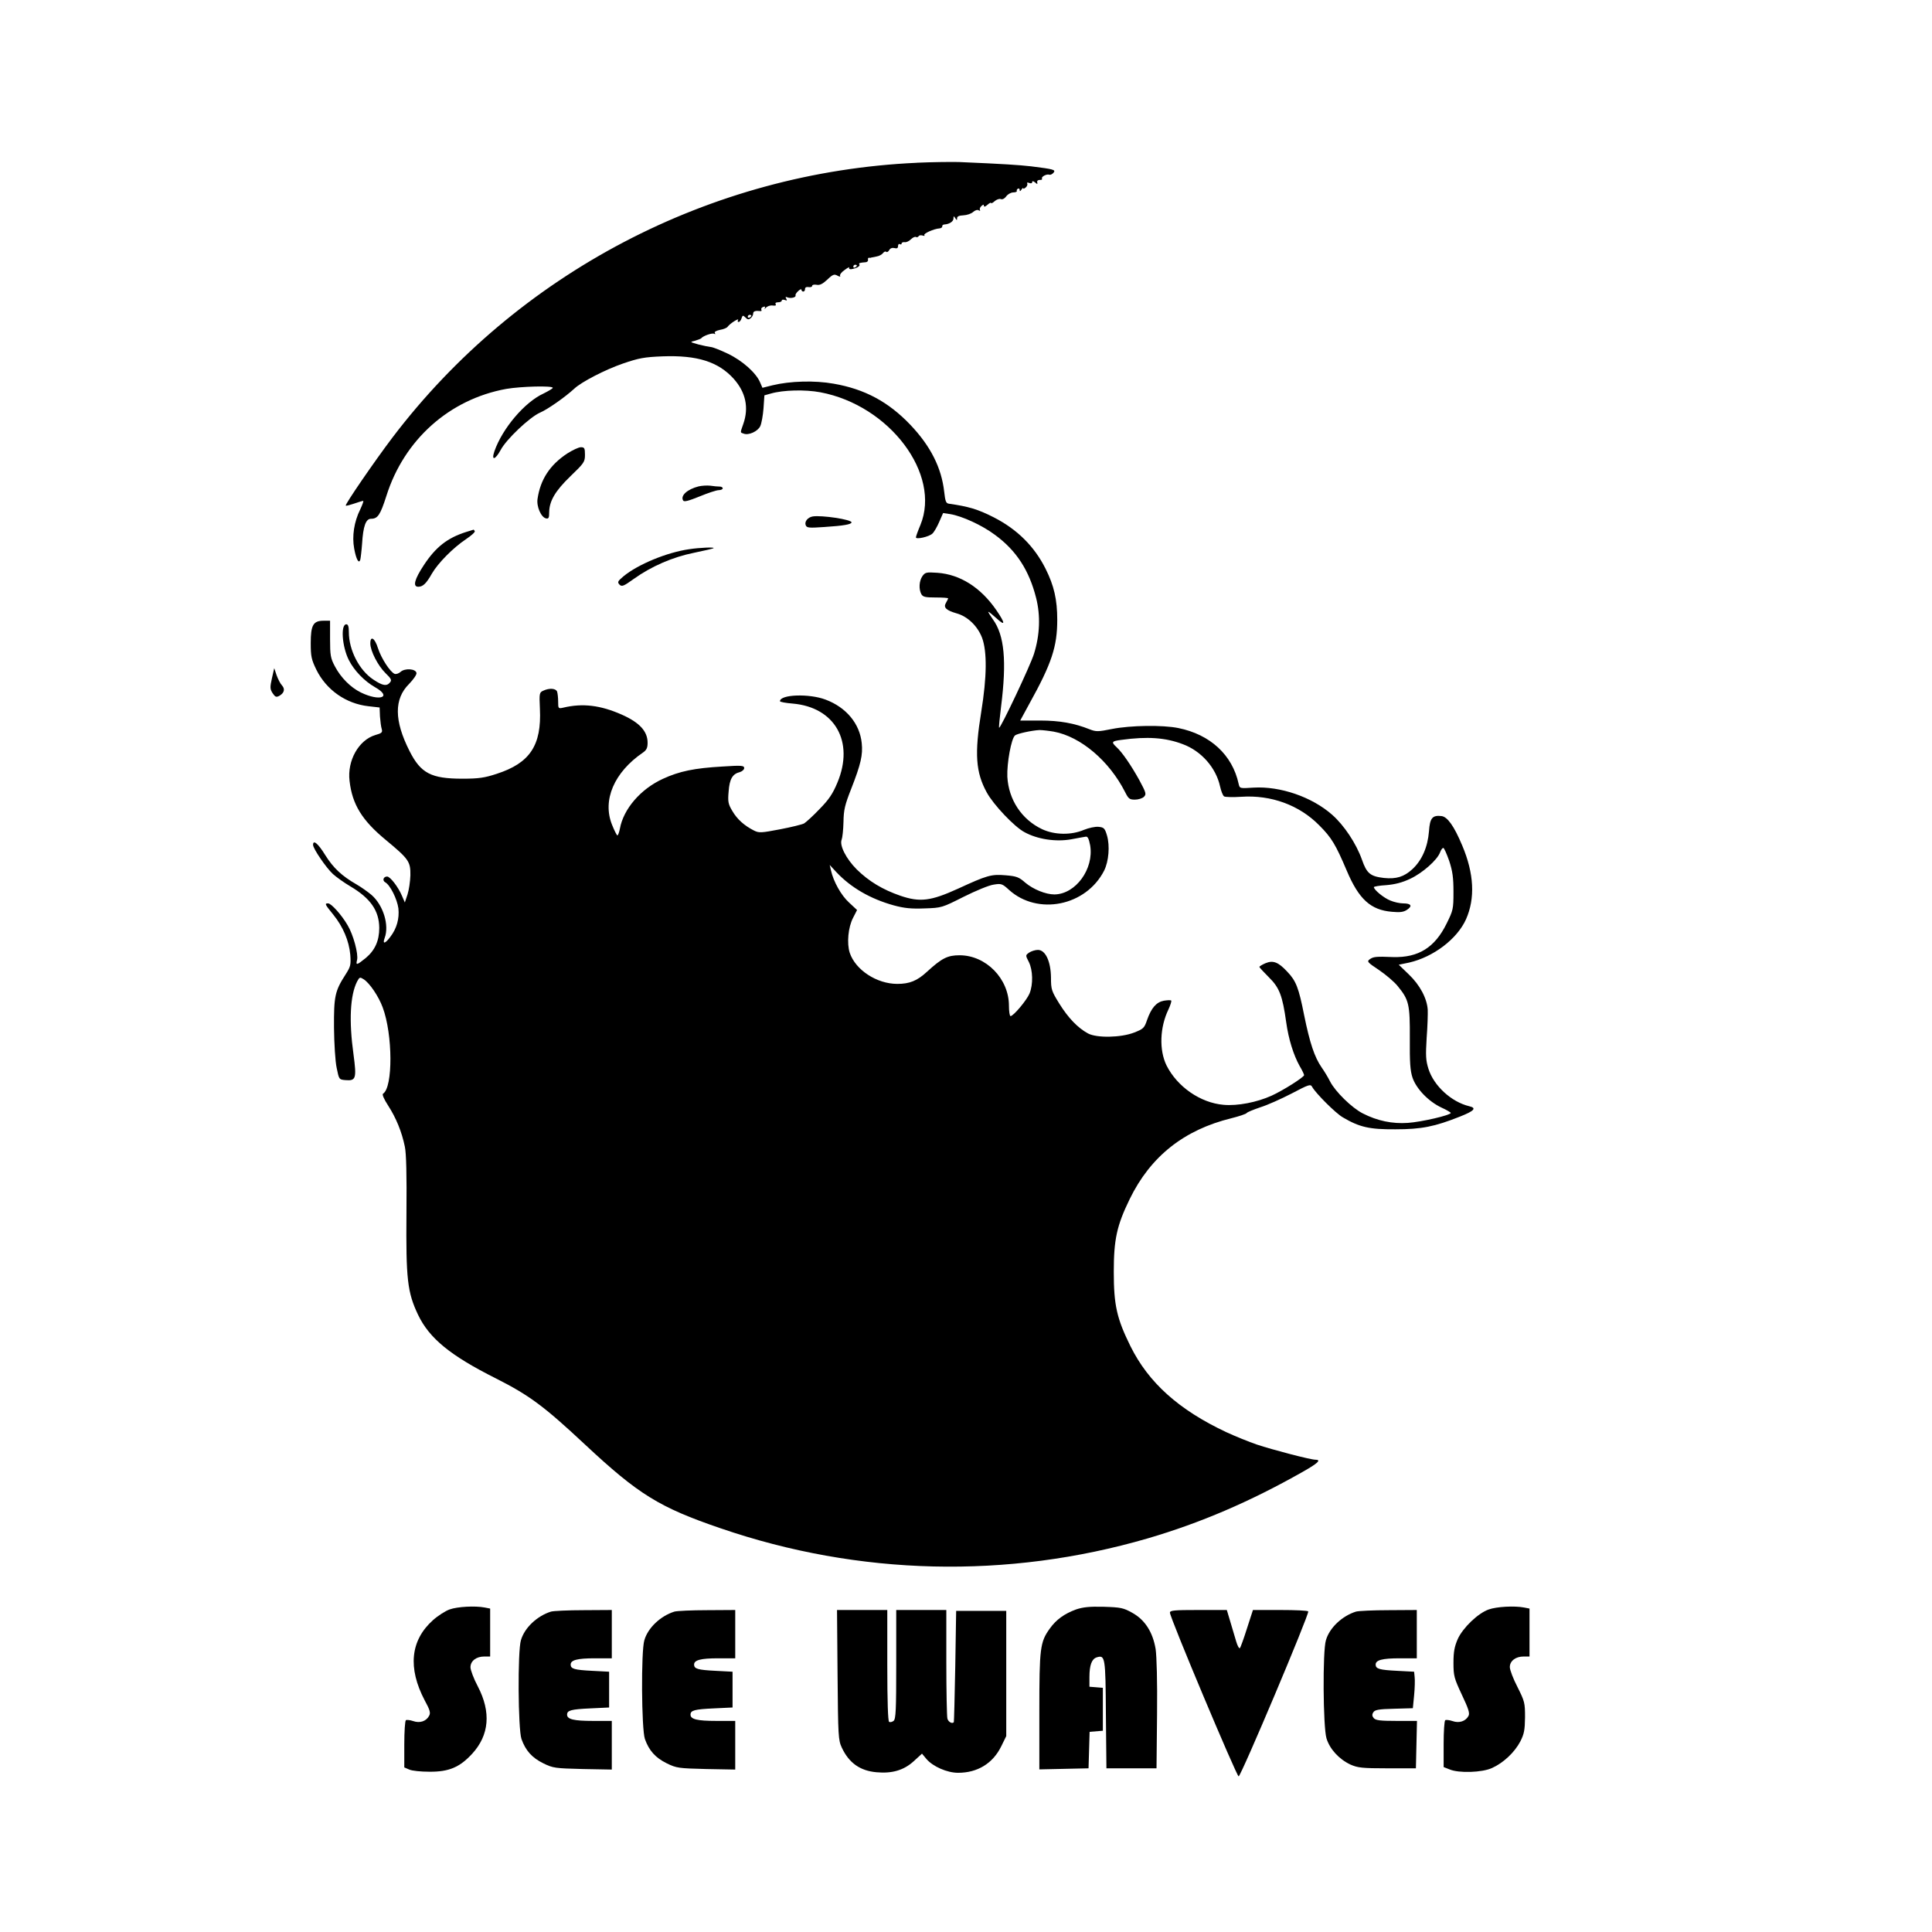<?xml version="1.0" standalone="no"?>
<!DOCTYPE svg PUBLIC "-//W3C//DTD SVG 20010904//EN"
 "http://www.w3.org/TR/2001/REC-SVG-20010904/DTD/svg10.dtd">
<svg version="1.0" xmlns="http://www.w3.org/2000/svg"
 width="1080pt" height="1080pt" viewBox="0 0 1080 1080"
 preserveAspectRatio="xMidYMid meet">

<g transform="translate(0,1080) scale(0.1,-0.1)"
fill="#000000" stroke="none">
<path d="M5125 9890 c-1154 -52 -2234 -617 -2932 -1537 -100 -132 -266 -374
-260 -379 2 -3 23 3 47 11 23 8 46 15 50 15 4 0 -4 -21 -16 -47 -35 -70 -47
-151 -34 -220 11 -60 26 -87 34 -62 2 8 7 48 10 89 6 99 21 140 50 140 38 0
52 22 86 128 99 314 352 540 670 598 81 14 260 19 260 6 0 -4 -24 -18 -52 -32
-105 -48 -229 -194 -274 -322 -19 -55 4 -50 35 7 31 59 161 182 219 208 43 18
142 88 192 134 40 38 174 107 273 141 88 30 118 36 222 40 192 7 310 -30 396
-125 68 -76 86 -162 54 -253 -18 -52 -18 -47 2 -54 27 -11 79 12 93 42 7 15
15 60 18 99 l5 73 36 10 c69 20 192 23 277 7 387 -73 676 -458 559 -742 -14
-33 -25 -64 -25 -69 0 -13 73 3 92 21 9 8 26 37 38 65 l22 50 40 -6 c66 -11
178 -62 250 -116 119 -87 191 -198 230 -353 25 -99 21 -206 -12 -312 -20 -65
-188 -420 -195 -413 -2 2 3 55 11 118 32 254 19 399 -46 488 -16 23 -28 42
-25 42 3 0 23 -16 45 -36 51 -47 51 -30 -1 46 -87 126 -202 199 -329 208 -62
4 -68 3 -84 -19 -18 -27 -21 -71 -6 -100 9 -16 22 -19 80 -19 39 0 70 -2 70
-5 0 -3 -6 -14 -12 -25 -16 -26 1 -42 60 -59 61 -17 117 -71 142 -137 28 -77
27 -216 -5 -414 -38 -234 -31 -337 31 -450 37 -68 154 -192 211 -222 73 -40
175 -55 260 -40 38 7 75 14 83 15 11 1 17 -13 24 -49 22 -131 -81 -273 -200
-274 -48 0 -118 28 -163 66 -35 31 -49 36 -109 41 -81 7 -104 0 -267 -75 -152
-69 -212 -77 -323 -39 -98 34 -175 80 -243 147 -59 59 -98 135 -84 167 4 10 9
54 10 98 1 68 8 96 43 185 54 138 66 190 59 256 -11 109 -87 200 -202 243 -92
35 -255 29 -255 -9 0 -4 32 -10 70 -13 237 -20 347 -213 251 -442 -26 -63 -48
-95 -100 -148 -36 -38 -75 -73 -86 -80 -11 -6 -72 -21 -135 -33 -105 -20 -117
-21 -145 -7 -55 28 -94 63 -121 109 -24 40 -26 53 -21 110 5 70 22 98 63 108
13 4 24 14 24 22 0 15 -14 16 -122 9 -156 -9 -240 -26 -333 -69 -124 -57 -220
-168 -240 -279 -4 -20 -10 -37 -14 -37 -3 0 -17 27 -30 60 -55 137 12 293 173
403 20 14 26 26 26 55 0 64 -45 113 -144 157 -120 53 -219 65 -328 39 -27 -6
-28 -5 -28 34 0 22 -3 47 -6 56 -7 18 -43 21 -77 5 -22 -10 -23 -14 -19 -101
10 -205 -56 -304 -242 -364 -67 -22 -100 -27 -191 -27 -175 0 -233 30 -296
155 -86 170 -87 291 -2 375 24 25 43 52 41 61 -4 24 -65 28 -89 6 -10 -9 -25
-14 -33 -11 -25 10 -75 87 -93 143 -18 58 -43 73 -43 27 0 -42 43 -125 85
-166 32 -31 36 -39 25 -52 -18 -22 -41 -19 -93 16 -79 52 -137 165 -137 266 0
30 -4 43 -14 43 -33 0 -24 -125 14 -200 30 -59 87 -118 147 -152 97 -55 27
-81 -80 -29 -57 28 -112 83 -145 146 -24 45 -27 61 -27 153 l0 102 -36 0 c-58
0 -72 -24 -72 -125 0 -75 4 -92 31 -148 56 -114 166 -191 292 -205 l62 -7 2
-50 c2 -27 6 -59 10 -71 5 -18 0 -23 -36 -33 -93 -28 -158 -143 -144 -257 15
-131 70 -220 202 -329 129 -107 139 -121 138 -198 -1 -34 -8 -82 -16 -107
l-15 -45 -16 37 c-21 50 -66 108 -83 108 -21 0 -28 -22 -11 -32 28 -15 67 -94
74 -146 6 -57 -9 -112 -45 -159 -29 -39 -45 -43 -32 -7 27 71 -7 183 -73 241
-20 17 -58 44 -84 59 -82 47 -130 92 -175 164 -40 65 -68 88 -68 57 0 -21 73
-128 111 -163 19 -17 62 -48 96 -68 115 -68 162 -137 163 -233 0 -72 -24 -125
-75 -168 -51 -41 -57 -43 -49 -11 8 33 -21 141 -53 194 -33 57 -91 122 -109
122 -21 0 -18 -5 29 -63 55 -68 88 -147 95 -224 4 -57 2 -66 -26 -110 -60 -93
-66 -122 -65 -298 1 -89 7 -189 15 -225 13 -64 13 -65 49 -68 59 -5 63 9 45
144 -26 187 -19 330 20 407 14 26 16 26 38 12 33 -22 82 -94 105 -156 57 -152
58 -449 2 -483 -6 -4 5 -30 29 -67 44 -68 76 -146 93 -229 8 -37 11 -157 9
-373 -3 -367 5 -441 65 -567 63 -132 181 -228 434 -355 188 -95 269 -155 499
-370 300 -280 415 -351 757 -468 774 -266 1605 -285 2388 -57 294 86 572 205
865 371 87 49 108 69 73 69 -27 0 -238 55 -328 85 -44 15 -120 46 -170 69
-266 125 -435 277 -536 481 -76 154 -93 229 -93 415 0 182 17 259 89 407 116
238 303 387 569 452 44 11 82 24 85 29 3 5 38 19 76 32 39 12 117 47 175 77
97 51 106 54 115 37 20 -36 131 -147 171 -170 93 -55 149 -68 294 -67 147 0
220 15 361 71 81 32 95 48 52 58 -100 24 -198 114 -228 209 -15 48 -16 74 -10
173 5 64 7 135 6 157 -4 64 -44 139 -106 198 l-56 54 58 12 c135 31 268 131
318 242 52 117 45 256 -21 412 -46 110 -83 161 -116 165 -51 6 -65 -11 -70
-85 -7 -88 -39 -162 -93 -212 -47 -43 -90 -56 -159 -49 -76 9 -96 25 -123 103
-32 90 -100 192 -166 250 -113 100 -291 161 -440 152 -77 -5 -77 -5 -83 21
-35 162 -159 276 -337 312 -88 18 -268 15 -370 -5 -79 -16 -90 -16 -126 -2
-85 34 -167 49 -277 49 l-111 0 50 92 c126 227 157 321 157 471 0 113 -18 191
-65 285 -63 126 -159 221 -290 288 -88 45 -143 61 -250 76 -17 2 -21 13 -27
67 -15 134 -76 255 -189 374 -122 128 -255 200 -429 230 -106 19 -243 15 -342
-9 l-56 -14 -13 30 c-22 53 -99 122 -181 161 -42 20 -85 37 -95 37 -10 1 -40
7 -68 14 -49 14 -50 14 -20 21 17 5 32 11 35 14 11 14 62 31 72 25 7 -4 8 -2
4 4 -4 7 7 13 29 18 19 3 39 11 43 18 4 6 20 20 36 30 16 10 25 13 22 7 -4 -6
-3 -11 3 -11 5 0 13 9 16 20 6 18 8 19 22 5 12 -12 18 -13 29 -4 8 6 14 18 14
25 0 14 12 18 39 15 7 -2 10 2 7 7 -3 6 1 13 10 16 10 4 13 2 9 -7 -4 -6 -1
-5 7 3 7 8 24 14 37 12 15 -2 21 0 17 7 -4 7 1 11 13 11 12 0 21 4 21 10 0 5
7 6 17 3 12 -5 14 -3 8 7 -6 10 -4 12 8 7 19 -7 49 1 44 12 -2 3 4 14 15 24
10 9 18 13 18 7 0 -5 5 -10 10 -10 6 0 10 6 10 14 0 9 7 13 20 11 11 -2 20 1
20 7 0 6 11 8 24 6 18 -4 34 4 61 29 30 29 39 32 56 22 13 -7 19 -7 15 -1 -3
6 8 21 26 33 17 13 29 18 25 13 -3 -6 2 -10 11 -9 29 4 52 17 46 26 -5 8 -1
10 36 13 8 1 14 7 12 14 -1 7 1 11 5 11 5 -1 10 -1 13 1 3 1 16 3 30 6 14 2
30 11 36 19 6 8 14 11 18 7 4 -4 12 1 17 10 5 10 17 14 29 11 14 -4 20 0 20
11 0 10 5 14 10 11 6 -3 10 -2 10 4 0 5 8 8 17 7 9 -2 25 6 35 16 10 10 23 16
28 13 5 -3 11 -1 15 4 3 6 13 7 23 4 9 -3 14 -2 9 2 -7 9 54 36 85 38 9 1 16
6 15 11 -1 6 5 11 13 11 28 2 50 17 50 34 0 14 2 14 10 1 9 -13 10 -13 10 0 0
10 11 15 35 16 20 1 44 9 55 19 10 9 24 14 31 9 7 -4 10 -3 7 2 -3 5 0 15 8
22 10 9 14 10 14 1 0 -7 8 -5 20 6 11 10 20 14 20 10 0 -4 9 0 20 10 10 9 26
15 34 12 9 -4 21 2 30 14 8 12 25 22 39 23 14 0 23 4 21 8 -2 4 0 9 6 13 5 3
10 0 10 -7 0 -9 3 -9 10 2 5 8 10 11 10 7 0 -4 6 -2 14 5 8 7 11 17 8 22 -3 5
2 7 11 3 10 -4 17 -2 17 5 0 7 6 6 16 -2 12 -11 15 -11 12 1 -2 8 4 13 14 13
10 -1 15 2 13 7 -7 10 26 28 41 22 6 -2 16 3 23 11 14 17 2 20 -126 36 -74 8
-146 13 -403 24 -41 1 -147 0 -235 -4z m-335 -574 c0 -3 -4 -8 -10 -11 -5 -3
-10 -1 -10 4 0 6 5 11 10 11 6 0 10 -2 10 -4z m-590 -280 c0 -3 -4 -8 -10 -11
-5 -3 -10 -1 -10 4 0 6 5 11 10 11 6 0 10 -2 10 -4z m1691 -2326 c151 -28 310
-164 398 -337 19 -38 25 -43 55 -43 19 0 42 7 51 16 14 15 12 22 -26 93 -46
83 -96 156 -128 185 -30 28 -27 33 27 40 146 20 247 13 344 -24 103 -38 185
-131 208 -235 6 -27 16 -53 23 -57 7 -4 50 -5 97 -2 165 11 323 -46 435 -160
68 -68 91 -106 153 -252 68 -161 134 -221 253 -231 45 -4 64 -2 84 11 32 21
24 36 -21 36 -19 0 -51 7 -72 16 -36 14 -92 60 -92 75 0 3 31 9 69 11 48 4 89
14 135 36 68 32 150 104 166 147 5 14 13 25 18 25 5 0 19 -33 33 -72 19 -58
24 -94 24 -174 0 -96 -2 -103 -38 -176 -66 -135 -158 -192 -300 -188 -97 4
-110 2 -131 -13 -16 -12 -11 -17 52 -59 38 -26 86 -66 105 -90 63 -77 69 -101
68 -292 -1 -134 2 -181 15 -220 21 -62 89 -133 161 -167 29 -13 52 -27 53 -30
0 -13 -165 -51 -240 -56 -86 -6 -170 11 -252 53 -61 31 -154 122 -183 179 -11
22 -32 57 -47 78 -40 58 -66 136 -98 293 -30 152 -45 191 -94 242 -50 54 -79
65 -121 48 -19 -8 -35 -18 -35 -21 0 -3 24 -29 53 -58 59 -58 76 -102 97 -252
13 -94 41 -183 75 -244 14 -23 25 -47 25 -51 0 -11 -116 -85 -182 -115 -82
-37 -190 -58 -268 -51 -130 11 -259 101 -319 220 -42 86 -38 213 11 314 11 24
18 46 15 49 -4 3 -22 2 -41 -1 -42 -8 -70 -40 -94 -108 -15 -45 -21 -50 -72
-70 -74 -29 -210 -31 -258 -5 -57 31 -110 86 -160 166 -44 71 -47 80 -47 146
-1 91 -31 155 -73 155 -15 0 -37 -7 -49 -15 -21 -15 -21 -15 -2 -52 23 -46 25
-126 4 -177 -16 -38 -90 -126 -106 -126 -5 0 -9 26 -9 58 0 151 -128 282 -276
282 -67 0 -99 -16 -182 -92 -55 -51 -98 -68 -166 -68 -115 0 -234 78 -266 174
-17 53 -9 143 19 196 l22 43 -45 42 c-44 40 -87 117 -101 180 l-7 30 38 -41
c81 -86 190 -149 320 -185 59 -16 98 -20 173 -17 95 3 97 4 218 65 68 34 143
65 168 68 42 7 48 5 86 -30 160 -144 430 -90 531 108 26 52 33 139 16 197 -12
40 -17 45 -47 48 -18 2 -55 -6 -82 -17 -70 -30 -164 -29 -234 4 -114 54 -187
165 -194 293 -3 76 22 214 43 231 12 10 94 28 137 30 15 0 51 -4 80 -9z"/>
<path d="M3171 8265 c-97 -64 -150 -145 -166 -253 -7 -43 20 -105 48 -110 14
-3 17 4 17 35 1 62 33 118 119 201 76 73 81 80 81 120 0 37 -3 42 -23 42 -12
0 -46 -16 -76 -35z"/>
<path d="M3905 8081 c-63 -16 -103 -52 -86 -79 5 -9 30 -2 92 23 46 19 94 35
107 35 12 0 22 5 22 10 0 6 -8 10 -17 10 -10 0 -34 2 -53 5 -19 2 -48 0 -65
-4z"/>
<path d="M4543 7913 c-28 -5 -47 -29 -39 -49 6 -15 18 -16 104 -10 109 7 152
15 152 26 0 16 -167 41 -217 33z"/>
<path d="M2605 7826 c-104 -33 -169 -84 -235 -184 -53 -80 -64 -122 -32 -122
26 0 45 18 76 73 34 59 119 145 191 193 30 20 52 40 49 45 -3 5 -6 9 -7 8 -1
0 -20 -6 -42 -13z"/>
<path d="M3853 7730 c-125 -18 -285 -84 -367 -151 -33 -28 -36 -33 -23 -47 13
-13 23 -9 80 32 98 70 217 122 337 146 57 12 107 23 109 26 6 6 -76 3 -136 -6z"/>
<path d="M1520 7008 c-11 -50 -11 -60 4 -83 14 -21 20 -24 37 -15 28 16 34 38
15 59 -9 9 -22 35 -30 57 l-13 39 -13 -57z"/>
<path d="M2513 1803 c-23 -8 -65 -35 -93 -60 -126 -113 -141 -267 -46 -448 29
-53 34 -70 25 -86 -16 -31 -52 -43 -89 -30 -18 6 -36 8 -41 5 -5 -3 -9 -64 -9
-135 l0 -129 28 -12 c15 -7 65 -12 112 -12 110 -1 170 25 240 101 95 104 106
232 31 376 -23 43 -41 92 -41 107 0 35 32 60 77 60 l33 0 0 134 0 134 -31 6
c-53 10 -152 5 -196 -11z"/>
<path d="M6015 1803 c-65 -24 -110 -56 -146 -106 -55 -76 -59 -109 -59 -464
l0 -324 138 3 137 3 3 102 3 102 37 3 37 3 0 120 0 120 -37 3 -38 3 0 54 c0
67 13 101 40 110 48 15 50 4 52 -319 l3 -301 140 0 140 0 3 300 c2 187 -2 325
-8 367 -16 95 -60 163 -130 202 -50 28 -64 31 -160 34 -81 2 -116 -2 -155 -15z"/>
<path d="M8322 1803 c-60 -21 -144 -102 -173 -165 -18 -42 -24 -70 -24 -133 0
-74 4 -87 47 -179 37 -78 45 -103 37 -118 -16 -30 -52 -42 -89 -29 -18 6 -36
8 -41 5 -5 -3 -9 -63 -9 -133 l0 -129 33 -13 c51 -22 183 -18 238 8 64 29 125
87 157 147 22 43 26 64 27 136 0 81 -2 89 -42 169 -24 46 -43 96 -43 112 0 34
32 59 77 59 l33 0 0 134 0 134 -31 6 c-53 10 -152 5 -197 -11z"/>
<path d="M3080 1791 c-77 -24 -148 -90 -168 -160 -19 -61 -16 -497 3 -552 23
-65 59 -105 122 -136 55 -27 66 -28 221 -32 l162 -3 0 136 0 136 -106 0 c-106
0 -144 9 -144 35 0 24 22 30 130 35 l105 5 0 100 0 100 -95 5 c-99 5 -120 11
-120 35 0 25 37 35 134 35 l96 0 0 135 0 135 -157 -1 c-87 0 -169 -4 -183 -8z"/>
<path d="M3770 1791 c-77 -24 -148 -90 -168 -160 -19 -61 -16 -497 3 -552 23
-65 59 -105 122 -136 55 -27 66 -28 221 -32 l162 -3 0 136 0 136 -106 0 c-106
0 -144 9 -144 35 0 24 22 30 130 35 l105 5 0 100 0 100 -95 5 c-99 5 -120 11
-120 35 0 25 37 35 134 35 l96 0 0 135 0 135 -157 -1 c-87 0 -169 -4 -183 -8z"/>
<path d="M4682 1438 c3 -345 4 -365 24 -408 40 -85 102 -129 194 -137 86 -8
152 11 207 61 l47 43 25 -30 c36 -42 115 -77 177 -77 108 0 194 52 241 148
l28 57 0 350 0 350 -140 0 -140 0 -5 -310 c-3 -170 -7 -311 -8 -312 -9 -11
-31 1 -36 20 -3 12 -6 154 -6 315 l0 292 -140 0 -140 0 0 -304 c0 -254 -2
-306 -15 -316 -8 -6 -19 -9 -25 -5 -6 4 -10 111 -10 316 l0 309 -140 0 -141 0
3 -362z"/>
<path d="M6540 1785 c0 -28 373 -915 384 -915 13 0 397 910 389 922 -2 5 -73
8 -156 8 l-153 0 -33 -102 c-18 -57 -36 -107 -40 -111 -4 -4 -13 12 -20 35 -7
24 -22 73 -33 111 l-20 67 -159 0 c-135 0 -159 -2 -159 -15z"/>
<path d="M7580 1791 c-77 -24 -148 -90 -168 -160 -19 -60 -16 -484 3 -548 18
-60 70 -117 134 -147 41 -18 65 -21 206 -21 l160 0 3 133 3 132 -114 0 c-92 0
-117 3 -128 16 -9 11 -10 20 -2 32 8 14 30 18 116 20 l105 3 7 72 c4 40 5 86
3 102 l-3 30 -95 5 c-99 5 -120 11 -120 35 0 25 37 35 134 35 l96 0 0 135 0
135 -157 -1 c-87 0 -169 -4 -183 -8z"/>
</g>
</svg>
